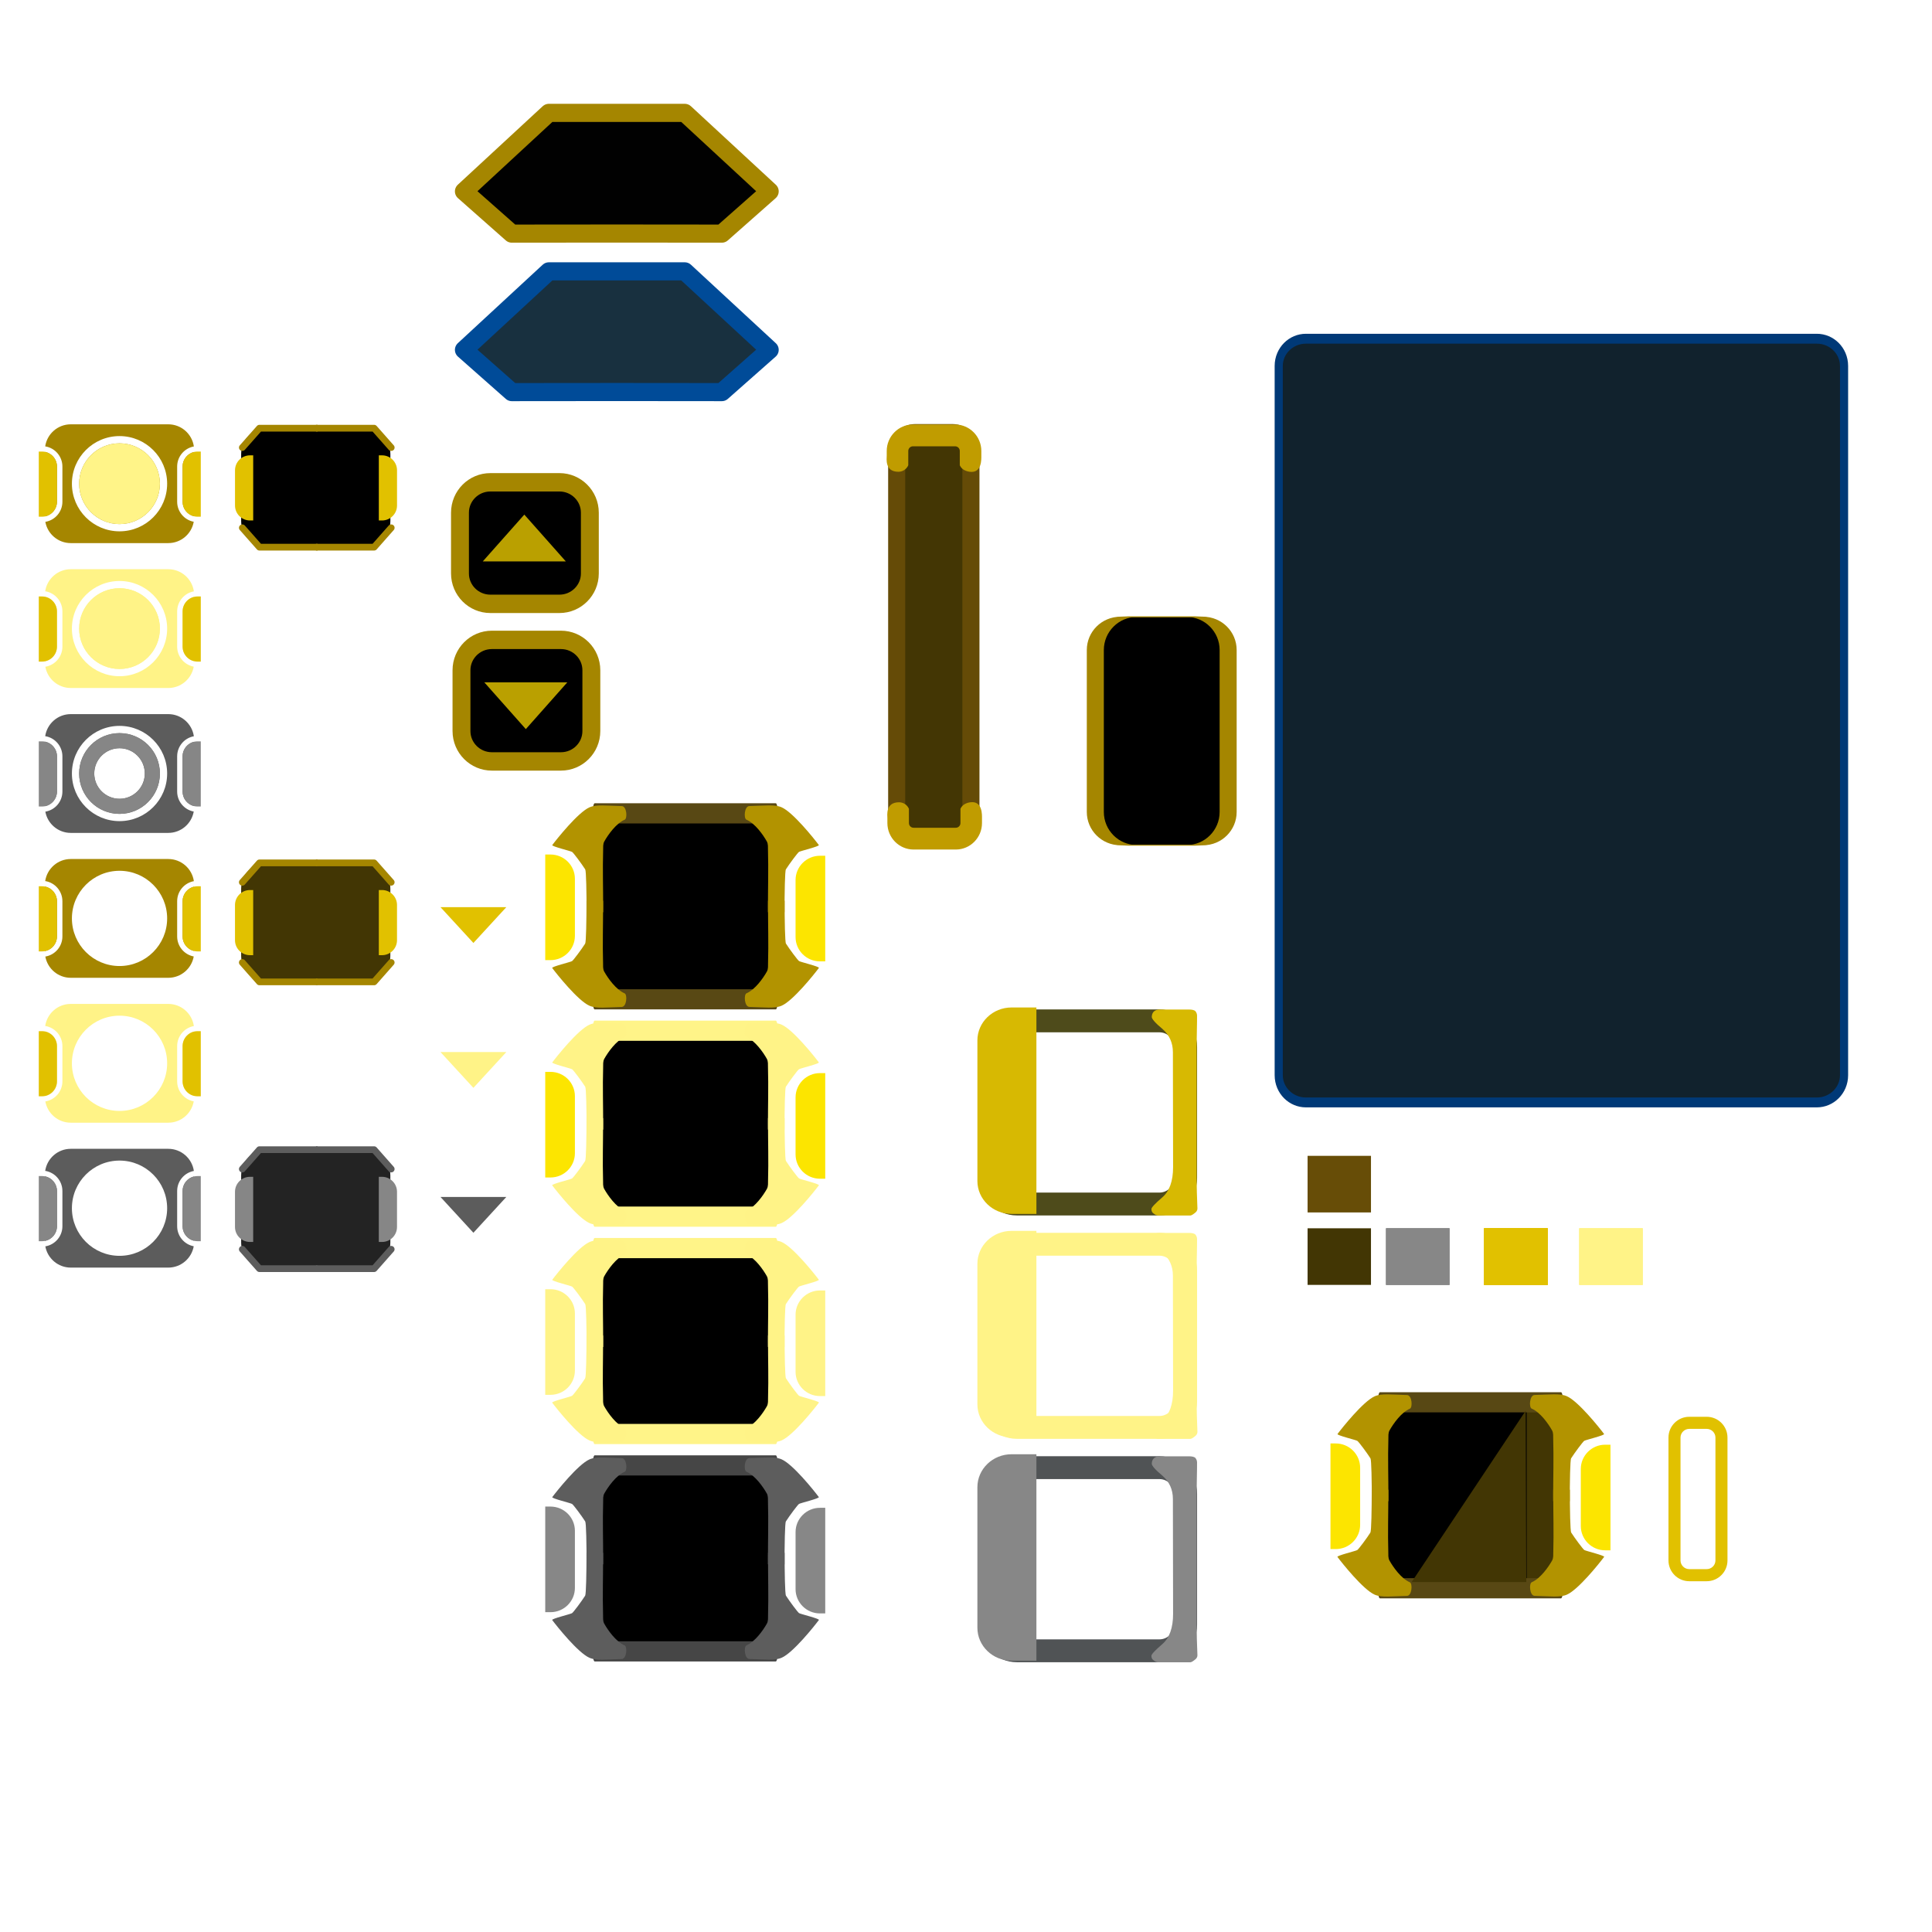 <?xml version="1.0" encoding="UTF-8" standalone="no"?>
<!DOCTYPE svg PUBLIC "-//W3C//DTD SVG 1.1//EN" "http://www.w3.org/Graphics/SVG/1.1/DTD/svg11.dtd">
<svg width="100%" height="100%" viewBox="0 0 1280 1280" version="1.1" xmlns="http://www.w3.org/2000/svg" xmlns:xlink="http://www.w3.org/1999/xlink" xml:space="preserve" xmlns:serif="http://www.serif.com/" style="fill-rule:evenodd;clip-rule:evenodd;stroke-linecap:round;stroke-linejoin:round;stroke-miterlimit:1.5;">
    <g id="Combo-Box-Arrow" serif:id="Combo Box Arrow" transform="matrix(2.335,0,0,2.83,-825.551,-1650.68)">
        <g transform="matrix(1.814,0,0,-1.497,-164.121,1005.47)">
            <path d="M359.426,134.56L364.576,140.16L354.276,140.16L359.426,134.56Z" style="fill:rgb(225,193,0);"/>
        </g>
        <g id="ComboBox.TextureArrow.Part" transform="matrix(0.168,0,0,0.207,412.271,668.1)">
            <rect x="341.017" y="562.054" width="219" height="146.5" style="fill:rgb(178,147,0);fill-opacity:0;"/>
        </g>
    </g>
    <g id="Combo-Box-Arrow1" serif:id="Combo Box Arrow" transform="matrix(2.335,0,0,2.83,-825.551,-1554.68)">
        <g transform="matrix(1.814,0,0,-1.497,-164.121,1005.47)">
            <path d="M359.426,134.56L364.576,140.16L354.276,140.16L359.426,134.56Z" style="fill:rgb(255,243,135);"/>
        </g>
        <g id="ComboBox.TextureArrowHover.Part" transform="matrix(0.168,0,0,0.207,412.271,668.1)">
            <rect x="341.017" y="562.054" width="219" height="146.5" style="fill:rgb(92,92,92);fill-opacity:0;"/>
        </g>
    </g>
    <g id="Combo-Box-Arrow2" serif:id="Combo Box Arrow" transform="matrix(2.335,0,0,2.83,-825.551,-1458.68)">
        <g transform="matrix(1.814,0,0,-1.497,-164.121,1005.47)">
            <path d="M359.426,134.56L364.576,140.16L354.276,140.16L359.426,134.56Z" style="fill:rgb(92,92,92);"/>
        </g>
        <g id="ComboBox.TextureArrowDisabled.Part" transform="matrix(0.168,0,0,0.207,412.271,668.1)">
            <rect x="341.017" y="562.054" width="219" height="146.5" style="fill:rgb(92,92,92);fill-opacity:0;"/>
        </g>
    </g>
    <g id="Disabled-Combo-Box" serif:id="Disabled Combo Box" transform="matrix(1,0,0,1,36,282)">
        <g transform="matrix(0.659,0,0,0.954,45.337,27.052)">
            <path d="M269.016,492.368C269.016,482.461 257.373,474.418 243.032,474.418L145,474.418C130.659,474.418 119.016,482.461 119.016,492.368L119.016,538.969C119.016,548.875 130.659,556.918 145,556.918L243.032,556.918C257.373,556.918 269.016,548.875 269.016,538.969L269.016,492.368Z" style="fill:rgb(35,35,35);"/>
        </g>
        <path d="M174.416,477.452L174.416,481.918L136.89,481.918L126.223,493.996C125.407,494.92 123.995,495.008 123.071,494.192C122.148,493.376 122.06,491.964 122.876,491.041L134.209,478.207C134.633,477.727 135.242,477.452 135.883,477.452L174.416,477.452Z" style="fill:rgb(93,93,93);"/>
        <g transform="matrix(-1,0,0,1,347.733,0)">
            <path d="M174.416,477.452L174.416,481.918L136.89,481.918L126.223,493.996C125.407,494.92 123.995,495.008 123.071,494.192C122.148,493.376 122.06,491.964 122.876,491.041L134.209,478.207C134.633,477.727 135.242,477.452 135.883,477.452L174.416,477.452Z" style="fill:rgb(93,93,93);"/>
        </g>
        <path d="M174.416,560.749L135.883,560.749C135.243,560.749 134.634,560.475 134.21,559.995L122.876,547.161C122.061,546.238 122.148,544.825 123.072,544.01C123.996,543.194 125.408,543.282 126.224,544.205L136.89,556.284L174.416,556.284L174.416,560.749Z" style="fill:rgb(93,93,93);"/>
        <g transform="matrix(-1,0,0,1,347.733,0)">
            <path d="M174.416,560.749L135.883,560.749C135.243,560.749 134.634,560.475 134.21,559.995L122.876,547.161C122.061,546.238 122.148,544.825 123.072,544.01C123.996,543.194 125.408,543.282 126.224,544.205L136.89,556.284L174.416,556.284L174.416,560.749Z" style="fill:rgb(93,93,93);"/>
        </g>
        <g transform="matrix(-0.861,0,0,0.861,312.975,70.705)">
            <path d="M210.491,495.896L212.968,495.896C219.328,495.896 224.491,501.06 224.491,507.419L224.491,534.498C224.491,540.858 219.328,546.021 212.968,546.021L210.491,546.021L210.491,495.896Z" style="fill:rgb(134,134,134);"/>
        </g>
        <g transform="matrix(0.861,0,0,0.861,33.743,70.705)">
            <path d="M210.491,495.896L212.968,495.896C219.328,495.896 224.491,501.06 224.491,507.419L224.491,534.498C224.491,540.858 219.328,546.021 212.968,546.021L210.491,546.021L210.491,495.896Z" style="fill:rgb(134,134,134);"/>
        </g>
        <g id="ComboBox.TextureBackgroundDisabled.Part" transform="matrix(0.525,0,0,0.58,-63.384,150.362)">
            <rect x="341.017" y="562.054" width="219" height="146.5" style="fill:rgb(178,147,0);fill-opacity:0;"/>
            <clipPath id="_clip1">
                <rect x="341.017" y="562.054" width="219" height="146.5"/>
            </clipPath>
            <g clip-path="url(#_clip1)">
                <g id="ComboBox.TextureBackground.Middle" transform="matrix(0.624,0,0,1,171.216,0)">
                    <rect x="341.017" y="562.054" width="219" height="146.5" style="fill:rgb(178,147,0);fill-opacity:0;"/>
                </g>
            </g>
        </g>
    </g>
    <g id="Combo-Box" serif:id="Combo Box" transform="matrix(1,0,0,1,36,92)">
        <g transform="matrix(0.659,0,0,0.954,45.337,27.052)">
            <path d="M269.016,492.368C269.016,482.461 257.373,474.418 243.032,474.418L145,474.418C130.659,474.418 119.016,482.461 119.016,492.368L119.016,538.969C119.016,548.875 130.659,556.918 145,556.918L243.032,556.918C257.373,556.918 269.016,548.875 269.016,538.969L269.016,492.368Z" style="fill:rgb(66,54,4);"/>
        </g>
        <path d="M174.416,477.452L174.416,481.918L136.89,481.918L126.223,493.996C125.407,494.92 123.995,495.008 123.071,494.192C122.148,493.376 122.06,491.964 122.876,491.041L134.209,478.207C134.633,477.727 135.242,477.452 135.883,477.452L174.416,477.452Z" style="fill:rgb(165,134,0);"/>
        <g transform="matrix(-1,0,0,1,347.733,0)">
            <path d="M174.416,477.452L174.416,481.918L136.89,481.918L126.223,493.996C125.407,494.92 123.995,495.008 123.071,494.192C122.148,493.376 122.06,491.964 122.876,491.041L134.209,478.207C134.633,477.727 135.242,477.452 135.883,477.452L174.416,477.452Z" style="fill:rgb(165,134,0);"/>
        </g>
        <path d="M174.416,560.749L135.883,560.749C135.243,560.749 134.634,560.475 134.21,559.995L122.876,547.161C122.061,546.238 122.148,544.825 123.072,544.01C123.996,543.194 125.408,543.282 126.224,544.205L136.89,556.284L174.416,556.284L174.416,560.749Z" style="fill:rgb(165,134,0);"/>
        <g transform="matrix(-1,0,0,1,347.733,0)">
            <path d="M174.416,560.749L135.883,560.749C135.243,560.749 134.634,560.475 134.21,559.995L122.876,547.161C122.061,546.238 122.148,544.825 123.072,544.01C123.996,543.194 125.408,543.282 126.224,544.205L136.89,556.284L174.416,556.284L174.416,560.749Z" style="fill:rgb(165,134,0);"/>
        </g>
        <g transform="matrix(-0.861,0,0,0.861,312.975,70.705)">
            <path d="M210.491,495.896L212.968,495.896C219.328,495.896 224.491,501.06 224.491,507.419L224.491,534.498C224.491,540.858 219.328,546.021 212.968,546.021L210.491,546.021L210.491,495.896Z" style="fill:rgb(225,193,0);"/>
        </g>
        <g transform="matrix(0.861,0,0,0.861,33.743,70.705)">
            <path d="M210.491,495.896L212.968,495.896C219.328,495.896 224.491,501.06 224.491,507.419L224.491,534.498C224.491,540.858 219.328,546.021 212.968,546.021L210.491,546.021L210.491,495.896Z" style="fill:rgb(225,193,0);"/>
        </g>
        <g id="ComboBox.TextureBackground.Part" transform="matrix(0.525,0,0,0.58,-63.384,150.362)">
            <rect x="341.017" y="562.054" width="219" height="146.5" style="fill:rgb(178,147,0);fill-opacity:0;"/>
            <clipPath id="_clip2">
                <rect x="341.017" y="562.054" width="219" height="146.5"/>
            </clipPath>
            <g clip-path="url(#_clip2)">
                <g id="ComboBox.TextureBackground.Middle1" serif:id="ComboBox.TextureBackground.Middle" transform="matrix(0.624,0,0,1,171.216,0)">
                    <rect x="341.017" y="562.054" width="219" height="146.5" style="fill:rgb(178,147,0);fill-opacity:0;"/>
                </g>
            </g>
        </g>
    </g>
    <g id="Text-Box" serif:id="Text Box" transform="matrix(1,0,0,1,36.011,-196)">
        <g transform="matrix(0.659,0,0,0.954,45.337,27.052)">
            <path d="M269.016,492.368C269.016,482.461 257.373,474.418 243.032,474.418L145,474.418C130.659,474.418 119.016,482.461 119.016,492.368L119.016,538.969C119.016,548.875 130.659,556.918 145,556.918L243.032,556.918C257.373,556.918 269.016,548.875 269.016,538.969L269.016,492.368Z"/>
        </g>
        <path d="M174.416,477.452L174.416,481.918L136.89,481.918L126.223,493.996C125.407,494.92 123.995,495.008 123.071,494.192C122.148,493.376 122.06,491.964 122.876,491.041L134.209,478.207C134.633,477.727 135.242,477.452 135.883,477.452L174.416,477.452Z" style="fill:rgb(165,134,0);"/>
        <g transform="matrix(-1,0,0,1,347.733,0)">
            <path d="M174.416,477.452L174.416,481.918L136.89,481.918L126.223,493.996C125.407,494.92 123.995,495.008 123.071,494.192C122.148,493.376 122.06,491.964 122.876,491.041L134.209,478.207C134.633,477.727 135.242,477.452 135.883,477.452L174.416,477.452Z" style="fill:rgb(165,134,0);"/>
        </g>
        <path d="M174.416,560.749L135.883,560.749C135.243,560.749 134.634,560.475 134.21,559.995L122.876,547.161C122.061,546.238 122.148,544.825 123.072,544.01C123.996,543.194 125.408,543.282 126.224,544.205L136.89,556.284L174.416,556.284L174.416,560.749Z" style="fill:rgb(165,134,0);"/>
        <g transform="matrix(-1,0,0,1,347.733,0)">
            <path d="M174.416,560.749L135.883,560.749C135.243,560.749 134.634,560.475 134.21,559.995L122.876,547.161C122.061,546.238 122.148,544.825 123.072,544.01C123.996,543.194 125.408,543.282 126.224,544.205L136.89,556.284L174.416,556.284L174.416,560.749Z" style="fill:rgb(165,134,0);"/>
        </g>
        <g transform="matrix(-0.861,0,0,0.861,312.975,70.705)">
            <path d="M210.491,495.896L212.968,495.896C219.328,495.896 224.491,501.06 224.491,507.419L224.491,534.498C224.491,540.858 219.328,546.021 212.968,546.021L210.491,546.021L210.491,495.896Z" style="fill:rgb(225,193,0);"/>
        </g>
        <g transform="matrix(0.861,0,0,0.861,33.743,70.705)">
            <path d="M210.491,495.896L212.968,495.896C219.328,495.896 224.491,501.06 224.491,507.419L224.491,534.498C224.491,540.858 219.328,546.021 212.968,546.021L210.491,546.021L210.491,495.896Z" style="fill:rgb(225,193,0);"/>
        </g>
        <g id="TextBox.TextureBackground.Part" transform="matrix(0.525,0,0,0.587,-63.384,145.881)">
            <rect x="341.017" y="562.054" width="219" height="146.5" style="fill:rgb(178,147,0);fill-opacity:0;"/>
            <clipPath id="_clip3">
                <rect x="341.017" y="562.054" width="219" height="146.5"/>
            </clipPath>
            <g clip-path="url(#_clip3)">
                <g id="TextBox.TextureBackground.Middle" transform="matrix(0.626,0,0,1,169.58,0)">
                    <rect x="341.017" y="562.054" width="219" height="146.5" style="fill:rgb(178,147,0);fill-opacity:0;"/>
                </g>
            </g>
        </g>
    </g>
    <g id="Scroll-Bar-Track" serif:id="Scroll Bar Track" transform="matrix(4,0,0,0.238,-1956.99,362.671)">
        <path d="M692.667,285.664C692.667,234.691 690.203,193.308 687.167,193.308L676.167,193.308C673.132,193.308 670.667,234.691 670.667,285.664L670.667,736.452C670.667,787.425 673.132,828.808 676.167,828.808L687.167,828.808C690.203,828.808 692.667,787.425 692.667,736.452L692.667,285.664Z"/>
        <clipPath id="_clip4">
            <path d="M692.667,285.664C692.667,234.691 690.203,193.308 687.167,193.308L676.167,193.308C673.132,193.308 670.667,234.691 670.667,285.664L670.667,736.452C670.667,787.425 673.132,828.808 676.167,828.808L687.167,828.808C690.203,828.808 692.667,787.425 692.667,736.452L692.667,285.664Z"/>
        </clipPath>
        <g clip-path="url(#_clip4)">
            <g id="Scrollbar.TextureTrack.Part" transform="matrix(0.116,0,0,4.695,629.414,-2471.58)">
                <rect x="341.017" y="562.054" width="219" height="146.5" style="fill:rgb(178,147,0);fill-opacity:0;"/>
                <clipPath id="_clip5">
                    <rect x="341.017" y="562.054" width="219" height="146.5"/>
                </clipPath>
                <g clip-path="url(#_clip5)">
                    <g id="Scrollbar.TextureTrack.Middle" transform="matrix(1,0,0,0.715,-2.27374e-13,182.834)">
                        <rect x="341.017" y="562.054" width="219" height="146.5" style="fill:rgb(178,147,0);fill-opacity:0;"/>
                    </g>
                </g>
            </g>
        </g>
        <path d="M692.667,285.664C692.667,234.691 690.203,193.308 687.167,193.308L676.167,193.308C673.132,193.308 670.667,234.691 670.667,285.664L670.667,736.452C670.667,787.425 673.132,828.808 676.167,828.808L687.167,828.808C690.203,828.808 692.667,787.425 692.667,736.452L692.667,285.664Z" style="fill:none;stroke:rgb(165,134,0);stroke-width:2.82px;"/>
    </g>
    <g transform="matrix(3.895,0,0,3.938,-1935.04,-975.374)">
        <g transform="matrix(0.902,0,0,1,70.523,1.375)">
            <path d="M655.686,322.381C655.686,320.658 654.118,319.259 652.186,319.259L645.186,319.259C643.255,319.259 641.686,320.658 641.686,322.381L641.686,384.388C641.686,386.11 643.255,387.509 645.186,387.509L652.186,387.509C654.118,387.509 655.686,386.11 655.686,384.388L655.686,322.381Z" style="fill:rgb(67,54,4);stroke:rgb(101,75,7);stroke-width:3.22px;"/>
        </g>
        <g transform="matrix(0.916,0,0,0.916,55.361,27.283)">
            <path d="M650.581,326.068C650.263,326.788 649.548,327.26 648.752,327.26C646.191,327.26 646.583,324.868 646.583,324.29C646.583,324.29 646.583,323.446 646.583,323.446C646.583,320.762 648.763,318.582 651.447,318.582C651.447,318.582 659.287,318.582 659.287,318.582C661.972,318.582 664.151,320.762 664.151,323.446C664.151,323.446 664.151,324.29 664.151,324.29C664.151,324.868 664.286,327.575 661.982,327.26C661.192,327.151 660.468,326.786 660.151,326.063L660.151,325.89L660.151,324.029L660.151,323.446C660.151,322.969 659.764,322.582 659.287,322.582L651.447,322.582C650.97,322.582 650.583,322.969 650.583,323.446L650.583,325.89L650.581,324.029L650.581,326.068Z" style="fill:rgb(192,156,0);"/>
        </g>
        <g transform="matrix(0.916,0,0,-0.916,55.472,682.428)">
            <path d="M650.581,326.068C650.263,326.788 649.548,327.26 648.752,327.26C646.191,327.26 646.583,324.868 646.583,324.29C646.583,324.29 646.583,323.446 646.583,323.446C646.583,320.762 648.763,318.582 651.447,318.582C651.447,318.582 659.287,318.582 659.287,318.582C661.972,318.582 664.151,320.762 664.151,323.446C664.151,323.446 664.151,324.29 664.151,324.29C664.151,324.868 664.286,327.575 661.982,327.26C661.192,327.151 660.468,326.786 660.151,326.063L660.151,325.89L660.151,324.029L660.151,323.446C660.151,322.969 659.764,322.582 659.287,322.582L651.447,322.582C650.97,322.582 650.583,322.969 650.583,323.446L650.583,325.89L650.581,324.029L650.581,326.068Z" style="fill:rgb(192,156,0);"/>
        </g>
        <g id="Scrollbar.TextureThumb.Part" transform="matrix(0.078,0,0,0.495,620.672,40.176)">
            <rect x="341.017" y="562.054" width="219" height="146.5" style="fill:rgb(178,147,0);fill-opacity:0;"/>
            <clipPath id="_clip6">
                <rect x="341.017" y="562.054" width="219" height="146.5"/>
            </clipPath>
            <g clip-path="url(#_clip6)">
                <g id="Scrollbar.TextureThumb.Middle" transform="matrix(1,0,0,0.743,-2.27374e-13,162.652)">
                    <rect x="341.017" y="562.054" width="219" height="146.5" style="fill:rgb(178,147,0);fill-opacity:0;"/>
                </g>
            </g>
        </g>
    </g>
    <g id="Scrollbar-Arrow-Down" serif:id="Scrollbar Arrow Down" transform="matrix(4,0,0,-4,-2378.99,1262.13)">
        <g transform="matrix(0.956,0,0,0.982,30.096,3.668)">
            <path d="M693.094,194.279C693.094,191.45 690.735,189.154 687.829,189.154L675.859,189.154C672.954,189.154 670.594,191.45 670.594,194.279L670.594,204.529C670.594,207.357 672.954,209.654 675.859,209.654L687.829,209.654C690.735,209.654 693.094,207.357 693.094,204.529L693.094,194.279Z" style="stroke:rgb(165,134,0);stroke-width:3.1px;"/>
        </g>
        <g transform="matrix(1.642,0,0,1.051,-430.838,-9.376)">
            <path d="M677.636,194.237L681.823,201.612L673.448,201.612L677.636,194.237Z" style="fill:rgb(186,160,0);"/>
        </g>
        <g id="Scrollbar.TextureArrowDown.Part" transform="matrix(0.114,0,0,-0.161,630.375,301.779)">
            <rect x="341.017" y="562.054" width="219" height="146.5" style="fill:rgb(178,147,0);fill-opacity:0;"/>
        </g>
        <g id="SpinButton.TextureArrowDown.Part" transform="matrix(0.114,0,0,-0.161,630.375,301.779)">
            <rect x="341.017" y="562.054" width="219" height="146.5" style="fill:rgb(178,147,0);fill-opacity:0;"/>
        </g>
    </g>
    <g id="Scrollbar-Arrow-Up" serif:id="Scrollbar Arrow Up" transform="matrix(4,0,0,4,-2379.99,-438.132)">
        <g transform="matrix(0.956,0,0,0.982,30.096,3.668)">
            <path d="M693.094,194.279C693.094,191.45 690.735,189.154 687.829,189.154L675.859,189.154C672.954,189.154 670.594,191.45 670.594,194.279L670.594,204.529C670.594,207.357 672.954,209.654 675.859,209.654L687.829,209.654C690.735,209.654 693.094,207.357 693.094,204.529L693.094,194.279Z" style="stroke:rgb(165,134,0);stroke-width:3.1px;"/>
        </g>
        <g transform="matrix(1.642,0,0,1.051,-430.838,-9.376)">
            <path d="M677.636,194.237L681.823,201.612L673.448,201.612L677.636,194.237Z" style="fill:rgb(186,160,0);"/>
        </g>
        <g id="Scrollbar.TextureArrowUp.Part" transform="matrix(0.114,0,0,0.161,630.313,97.012)">
            <rect x="341.017" y="562.054" width="219" height="146.5" style="fill:rgb(178,147,0);fill-opacity:0;"/>
        </g>
        <g id="SpinButton.TextureArrowUp.Part" transform="matrix(0.114,0,0,0.161,630.313,97.012)">
            <rect x="341.017" y="562.054" width="219" height="146.5" style="fill:rgb(178,147,0);fill-opacity:0;"/>
        </g>
    </g>
    <g id="Alt-Button" serif:id="Alt Button" transform="matrix(4,0,0,4,190.181,405.502)">
        <g transform="matrix(0.054,0,0,1,110.175,-0.041)">
            <path d="M751.02,146.082C751.02,142.649 699.22,139.861 635.418,139.861C635.418,139.861 198.386,139.861 198.386,139.861C134.584,139.861 82.784,142.649 82.784,146.082L82.784,167.762C82.784,171.195 134.584,173.982 198.386,173.982C198.386,173.982 635.418,173.982 635.418,173.982C699.22,173.982 751.02,171.195 751.02,167.762C751.02,167.762 751.02,146.082 751.02,146.082ZM680.628,146.082L680.628,167.762C680.628,169.105 660.37,170.195 635.418,170.195L198.386,170.195C173.434,170.195 153.176,169.105 153.176,167.762C153.176,167.762 153.176,146.082 153.176,146.082C153.176,144.739 173.434,143.649 198.386,143.649L635.418,143.649C660.37,143.649 680.628,144.739 680.628,146.082Z" style="fill:rgb(80,83,85);"/>
        </g>
        <g transform="matrix(0.255,0,0,0.246,-49.344,-2.606)">
            <path d="M680.237,577.639L680.237,716.639L664.096,716.639C651.848,716.639 641.904,706.695 641.904,694.446L641.904,599.831C641.904,587.583 651.848,577.639 664.096,577.639L680.237,577.639Z" style="fill:rgb(135,135,135);"/>
        </g>
        <g id="BitmapButton.TextureDisabled.Part" transform="matrix(0.169,0,0,0.235,56.492,7.27)">
            <rect x="341.017" y="562.054" width="219" height="146.5" style="fill:rgb(178,147,0);fill-opacity:0;"/>
            <clipPath id="_clip7">
                <rect x="341.017" y="562.054" width="219" height="146.5"/>
            </clipPath>
            <g clip-path="url(#_clip7)">
                <g id="BitmapButton.TextureDisabled.Middle" transform="matrix(0.44,0,0,1,258.511,-2.13163e-14)">
                    <rect x="341.017" y="562.054" width="219" height="146.5" style="fill:rgb(178,147,0);fill-opacity:0;"/>
                </g>
            </g>
        </g>
        <g transform="matrix(31.503,0,0,42.867,142.187,173.954)">
            <path d="M0.273,-0.027C0.273,-0.02 0.268,-0.014 0.258,-0.009C0.248,-0.003 0.24,-0 0.235,-0L0.067,-0C0.06,-0 0.053,-0.002 0.044,-0.007C0.035,-0.011 0.031,-0.017 0.031,-0.025C0.031,-0.031 0.05,-0.046 0.088,-0.07C0.126,-0.094 0.145,-0.133 0.145,-0.187L0.144,-0.631C0.144,-0.667 0.126,-0.697 0.089,-0.721C0.051,-0.744 0.033,-0.76 0.033,-0.767C0.033,-0.776 0.037,-0.784 0.045,-0.789C0.053,-0.794 0.063,-0.796 0.075,-0.796L0.227,-0.796C0.245,-0.796 0.257,-0.794 0.263,-0.789C0.268,-0.784 0.271,-0.779 0.271,-0.772C0.271,-0.761 0.271,-0.74 0.27,-0.711C0.269,-0.681 0.269,-0.656 0.269,-0.635L0.269,-0.193C0.269,-0.146 0.269,-0.111 0.27,-0.09C0.271,-0.069 0.272,-0.048 0.273,-0.027Z" style="fill:rgb(135,135,135);fill-rule:nonzero;"/>
        </g>
    </g>
    <g id="Alt-Button1" serif:id="Alt Button" transform="matrix(4,0,0,4,190.181,257.502)">
        <g transform="matrix(0.054,0,0,1,110.175,-0.041)">
            <path d="M751.02,146.082C751.02,142.649 699.22,139.861 635.418,139.861C635.418,139.861 198.386,139.861 198.386,139.861C134.584,139.861 82.784,142.649 82.784,146.082L82.784,167.762C82.784,171.195 134.584,173.982 198.386,173.982C198.386,173.982 635.418,173.982 635.418,173.982C699.22,173.982 751.02,171.195 751.02,167.762C751.02,167.762 751.02,146.082 751.02,146.082ZM680.628,146.082L680.628,167.762C680.628,169.105 660.37,170.195 635.418,170.195L198.386,170.195C173.434,170.195 153.176,169.105 153.176,167.762C153.176,167.762 153.176,146.082 153.176,146.082C153.176,144.739 173.434,143.649 198.386,143.649L635.418,143.649C660.37,143.649 680.628,144.739 680.628,146.082Z" style="fill:rgb(255,243,135);"/>
        </g>
        <g transform="matrix(0.255,0,0,0.246,-49.344,-2.606)">
            <path d="M680.237,577.639L680.237,716.639L664.096,716.639C651.848,716.639 641.904,706.695 641.904,694.446L641.904,599.831C641.904,587.583 651.848,577.639 664.096,577.639L680.237,577.639Z" style="fill:rgb(255,243,135);"/>
        </g>
        <g id="BitmapButton.TextureDown.Part" transform="matrix(0.169,0,0,0.235,56.492,7.27)">
            <rect x="341.017" y="562.054" width="219" height="146.5" style="fill:rgb(178,147,0);fill-opacity:0;"/>
            <clipPath id="_clip8">
                <rect x="341.017" y="562.054" width="219" height="146.5"/>
            </clipPath>
            <g clip-path="url(#_clip8)">
                <g id="BitmapButton.TextureDown.Middle" transform="matrix(0.44,0,0,1,258.511,-2.13163e-14)">
                    <rect x="341.017" y="562.054" width="219" height="146.5" style="fill:rgb(178,147,0);fill-opacity:0;"/>
                </g>
            </g>
        </g>
        <g id="BitmapButton.TextureFocused.Part" transform="matrix(0.169,0,0,0.235,56.492,7.27)">
            <rect x="341.017" y="562.054" width="219" height="146.5" style="fill:rgb(178,147,0);fill-opacity:0;"/>
            <clipPath id="_clip9">
                <rect x="341.017" y="562.054" width="219" height="146.5"/>
            </clipPath>
            <g clip-path="url(#_clip9)">
                <g id="BitmapButton.TextureFocused.Middle" transform="matrix(0.44,0,0,1,258.511,-2.13163e-14)">
                    <rect x="341.017" y="562.054" width="219" height="146.5" style="fill:rgb(178,147,0);fill-opacity:0;"/>
                </g>
            </g>
        </g>
        <g transform="matrix(31.503,0,0,42.867,142.187,173.954)">
            <path d="M0.273,-0.027C0.273,-0.02 0.268,-0.014 0.258,-0.009C0.248,-0.003 0.24,-0 0.235,-0L0.067,-0C0.06,-0 0.053,-0.002 0.044,-0.007C0.035,-0.011 0.031,-0.017 0.031,-0.025C0.031,-0.031 0.05,-0.046 0.088,-0.07C0.126,-0.094 0.145,-0.133 0.145,-0.187L0.144,-0.631C0.144,-0.667 0.126,-0.697 0.089,-0.721C0.051,-0.744 0.033,-0.76 0.033,-0.767C0.033,-0.776 0.037,-0.784 0.045,-0.789C0.053,-0.794 0.063,-0.796 0.075,-0.796L0.227,-0.796C0.245,-0.796 0.257,-0.794 0.263,-0.789C0.268,-0.784 0.271,-0.779 0.271,-0.772C0.271,-0.761 0.271,-0.74 0.27,-0.711C0.269,-0.681 0.269,-0.656 0.269,-0.635L0.269,-0.193C0.269,-0.146 0.269,-0.111 0.27,-0.09C0.271,-0.069 0.272,-0.048 0.273,-0.027Z" style="fill:rgb(255,243,135);fill-rule:nonzero;"/>
        </g>
    </g>
    <g id="Alt-Button2" serif:id="Alt Button" transform="matrix(4,0,0,4,190.181,109.502)">
        <g transform="matrix(0.054,0,0,1,110.175,-0.041)">
            <path d="M751.02,146.082C751.02,142.649 699.22,139.861 635.418,139.861C635.418,139.861 198.386,139.861 198.386,139.861C134.584,139.861 82.784,142.649 82.784,146.082L82.784,167.762C82.784,171.195 134.584,173.982 198.386,173.982C198.386,173.982 635.418,173.982 635.418,173.982C699.22,173.982 751.02,171.195 751.02,167.762C751.02,167.762 751.02,146.082 751.02,146.082ZM680.628,146.082L680.628,167.762C680.628,169.105 660.37,170.195 635.418,170.195L198.386,170.195C173.434,170.195 153.176,169.105 153.176,167.762C153.176,167.762 153.176,146.082 153.176,146.082C153.176,144.739 173.434,143.649 198.386,143.649L635.418,143.649C660.37,143.649 680.628,144.739 680.628,146.082Z" style="fill:rgb(78,75,27);"/>
        </g>
        <g transform="matrix(0.255,0,0,0.246,-49.344,-2.606)">
            <path d="M680.237,577.639L680.237,716.639L664.096,716.639C651.848,716.639 641.904,706.695 641.904,694.446L641.904,599.831C641.904,587.583 651.848,577.639 664.096,577.639L680.237,577.639Z" style="fill:rgb(215,185,2);"/>
        </g>
        <g id="BitmapButton.Texture.Part" transform="matrix(0.169,0,0,0.235,56.492,7.27)">
            <rect x="341.017" y="562.054" width="219" height="146.5" style="fill:rgb(178,147,0);fill-opacity:0;"/>
            <clipPath id="_clip10">
                <rect x="341.017" y="562.054" width="219" height="146.5"/>
            </clipPath>
            <g clip-path="url(#_clip10)">
                <g id="BitmapButton.Texture.Middle" transform="matrix(0.44,0,0,1,258.511,-2.13163e-14)">
                    <rect x="341.017" y="562.054" width="219" height="146.5" style="fill:rgb(178,147,0);fill-opacity:0;"/>
                </g>
            </g>
        </g>
        <g transform="matrix(31.503,0,0,42.867,142.187,173.954)">
            <path d="M0.273,-0.027C0.273,-0.02 0.268,-0.014 0.258,-0.009C0.248,-0.003 0.24,-0 0.235,-0L0.067,-0C0.06,-0 0.053,-0.002 0.044,-0.007C0.035,-0.011 0.031,-0.017 0.031,-0.025C0.031,-0.031 0.05,-0.046 0.088,-0.07C0.126,-0.094 0.145,-0.133 0.145,-0.187L0.144,-0.631C0.144,-0.667 0.126,-0.697 0.089,-0.721C0.051,-0.744 0.033,-0.76 0.033,-0.767C0.033,-0.776 0.037,-0.784 0.045,-0.789C0.053,-0.794 0.063,-0.796 0.075,-0.796L0.227,-0.796C0.245,-0.796 0.257,-0.794 0.263,-0.789C0.268,-0.784 0.271,-0.779 0.271,-0.772C0.271,-0.761 0.271,-0.74 0.27,-0.711C0.269,-0.681 0.269,-0.656 0.269,-0.635L0.269,-0.193C0.269,-0.146 0.269,-0.111 0.27,-0.09C0.271,-0.069 0.272,-0.048 0.273,-0.027Z" style="fill:rgb(215,185,2);fill-rule:nonzero;"/>
        </g>
    </g>
    <g id="Disabled-Button" serif:id="Disabled Button" transform="matrix(4,0,0,4,-1333.7,-2313.03)">
        <g transform="matrix(0.192,0,0,0.939,348.975,50.436)">
            <rect x="432.035" y="820.596" width="156.2" height="32.8" style="stroke:rgb(70,70,70);stroke-width:3.56px;"/>
        </g>
        <g>
            <g transform="matrix(1,0,0,1,0.303,-0.077)">
                <path d="M430.279,837.435C430.273,834.15 430.218,830.596 430.053,830.335C429.483,829.435 428.092,827.564 427.877,827.438C427.591,827.269 424.436,826.518 424.598,826.302C425.376,825.263 428.872,820.88 430.763,820.053C431.917,819.547 433.601,819.792 436.109,819.849C436.946,819.868 437.063,821.9 436.592,822.103C435.151,822.725 433.831,824.605 433.212,825.709C432.97,826.141 433.035,826.687 433.02,827.181C432.926,830.323 433.028,833.467 433.027,836.61C433.027,836.885 433.027,837.16 433.025,837.435L430.279,837.435Z" style="fill:rgb(93,93,93);"/>
            </g>
            <g transform="matrix(1,0,0,-1,0.291,1672.89)">
                <path d="M430.279,837.435C430.273,834.15 430.218,830.596 430.053,830.335C429.483,829.435 428.092,827.564 427.877,827.438C427.591,827.269 424.436,826.518 424.598,826.302C425.376,825.263 428.872,820.88 430.763,820.053C431.917,819.547 433.601,819.792 436.109,819.849C436.946,819.868 437.063,821.9 436.592,822.103C435.151,822.725 433.831,824.605 433.212,825.709C432.97,826.141 433.035,826.687 433.02,827.181C432.926,830.323 433.028,833.467 433.027,836.61C433.027,836.885 433.027,837.16 433.025,837.435L430.279,837.435Z" style="fill:rgb(93,93,93);"/>
            </g>
            <g transform="matrix(0.351,0,0,0.349,349.851,654.724)">
                <path d="M210.491,495.896L212.968,495.896C219.328,495.896 224.491,501.06 224.491,507.419L224.491,534.498C224.491,540.858 219.328,546.021 212.968,546.021L210.491,546.021L210.491,495.896Z" style="fill:rgb(135,135,135);"/>
            </g>
        </g>
        <g transform="matrix(-1,0,0,1,893.949,-0.007)">
            <g transform="matrix(1,0,0,1,0.303,-0.077)">
                <path d="M430.279,837.435C430.273,834.15 430.218,830.596 430.053,830.335C429.483,829.435 428.092,827.564 427.877,827.438C427.591,827.269 424.436,826.518 424.598,826.302C425.376,825.263 428.872,820.88 430.763,820.053C431.917,819.547 433.601,819.792 436.109,819.849C436.946,819.868 437.063,821.9 436.592,822.103C435.151,822.725 433.831,824.605 433.212,825.709C432.97,826.141 433.035,826.687 433.02,827.181C432.926,830.323 433.028,833.467 433.027,836.61C433.027,836.885 433.027,837.16 433.025,837.435L430.279,837.435Z" style="fill:rgb(93,93,93);"/>
            </g>
            <g transform="matrix(1,0,0,-1,0.291,1672.89)">
                <path d="M430.279,837.435C430.273,834.15 430.218,830.596 430.053,830.335C429.483,829.435 428.092,827.564 427.877,827.438C427.591,827.269 424.436,826.518 424.598,826.302C425.376,825.263 428.872,820.88 430.763,820.053C431.917,819.547 433.601,819.792 436.109,819.849C436.946,819.868 437.063,821.9 436.592,822.103C435.151,822.725 433.831,824.605 433.212,825.709C432.97,826.141 433.035,826.687 433.02,827.181C432.926,830.323 433.028,833.467 433.027,836.61C433.027,836.885 433.027,837.16 433.025,837.435L430.279,837.435Z" style="fill:rgb(93,93,93);"/>
            </g>
            <g transform="matrix(0.351,0,0,0.349,349.957,654.937)">
                <path d="M210.491,495.896L212.968,495.896C219.328,495.896 224.491,501.06 224.491,507.419L224.491,534.498C224.491,540.858 219.328,546.021 212.968,546.021L210.491,546.021L210.491,495.896Z" style="fill:rgb(135,135,135);"/>
            </g>
        </g>
        <g id="Button.TextureDisabled.Part" transform="matrix(0.224,0,0,0.235,346.379,687.389)">
            <rect x="341.017" y="562.054" width="219" height="146.5" style="fill:rgb(178,147,0);fill-opacity:0;"/>
            <g id="Button.TextureDisabled.Middle" transform="matrix(0.388,0,0,1,275.268,0)">
                <rect x="341.017" y="562.054" width="219" height="146.5" style="fill:rgb(178,147,0);fill-opacity:0;"/>
            </g>
        </g>
    </g>
    <g id="Clicked-Button" serif:id="Clicked Button" transform="matrix(4,0,0,4,-1333.7,-2457.03)">
        <g transform="matrix(0.192,0,0,0.939,348.975,50.436)">
            <rect x="432.035" y="820.596" width="156.2" height="32.8" style="stroke:rgb(255,244,136);stroke-width:3.56px;"/>
        </g>
        <g>
            <g transform="matrix(1,0,0,1,0.303,-0.077)">
                <path d="M430.279,837.435C430.273,834.15 430.218,830.596 430.053,830.335C429.483,829.435 428.092,827.564 427.877,827.438C427.591,827.269 424.436,826.518 424.598,826.302C425.376,825.263 428.872,820.88 430.763,820.053C431.917,819.547 433.601,819.792 436.109,819.849C436.946,819.868 437.063,821.9 436.592,822.103C435.151,822.725 433.831,824.605 433.212,825.709C432.97,826.141 433.035,826.687 433.02,827.181C432.926,830.323 433.028,833.467 433.027,836.61C433.027,836.885 433.027,837.16 433.025,837.435L430.279,837.435Z" style="fill:rgb(255,243,135);"/>
            </g>
            <g transform="matrix(1,0,0,-1,0.291,1672.89)">
                <path d="M430.279,837.435C430.273,834.15 430.218,830.596 430.053,830.335C429.483,829.435 428.092,827.564 427.877,827.438C427.591,827.269 424.436,826.518 424.598,826.302C425.376,825.263 428.872,820.88 430.763,820.053C431.917,819.547 433.601,819.792 436.109,819.849C436.946,819.868 437.063,821.9 436.592,822.103C435.151,822.725 433.831,824.605 433.212,825.709C432.97,826.141 433.035,826.687 433.02,827.181C432.926,830.323 433.028,833.467 433.027,836.61C433.027,836.885 433.027,837.16 433.025,837.435L430.279,837.435Z" style="fill:rgb(255,243,135);"/>
            </g>
            <g transform="matrix(0.351,0,0,0.349,349.851,654.724)">
                <path d="M210.491,495.896L212.968,495.896C219.328,495.896 224.491,501.06 224.491,507.419L224.491,534.498C224.491,540.858 219.328,546.021 212.968,546.021L210.491,546.021L210.491,495.896Z" style="fill:rgb(255,243,135);"/>
            </g>
        </g>
        <g transform="matrix(-1,0,0,1,893.949,-0.007)">
            <g transform="matrix(1,0,0,1,0.303,-0.077)">
                <path d="M430.279,837.435C430.273,834.15 430.218,830.596 430.053,830.335C429.483,829.435 428.092,827.564 427.877,827.438C427.591,827.269 424.436,826.518 424.598,826.302C425.376,825.263 428.872,820.88 430.763,820.053C431.917,819.547 433.601,819.792 436.109,819.849C436.946,819.868 437.063,821.9 436.592,822.103C435.151,822.725 433.831,824.605 433.212,825.709C432.97,826.141 433.035,826.687 433.02,827.181C432.926,830.323 433.028,833.467 433.027,836.61C433.027,836.885 433.027,837.16 433.025,837.435L430.279,837.435Z" style="fill:rgb(255,243,135);"/>
            </g>
            <g transform="matrix(1,0,0,-1,0.291,1672.89)">
                <path d="M430.279,837.435C430.273,834.15 430.218,830.596 430.053,830.335C429.483,829.435 428.092,827.564 427.877,827.438C427.591,827.269 424.436,826.518 424.598,826.302C425.376,825.263 428.872,820.88 430.763,820.053C431.917,819.547 433.601,819.792 436.109,819.849C436.946,819.868 437.063,821.9 436.592,822.103C435.151,822.725 433.831,824.605 433.212,825.709C432.97,826.141 433.035,826.687 433.02,827.181C432.926,830.323 433.028,833.467 433.027,836.61C433.027,836.885 433.027,837.16 433.025,837.435L430.279,837.435Z" style="fill:rgb(255,243,135);"/>
            </g>
            <g transform="matrix(0.351,0,0,0.349,349.957,654.937)">
                <path d="M210.491,495.896L212.968,495.896C219.328,495.896 224.491,501.06 224.491,507.419L224.491,534.498C224.491,540.858 219.328,546.021 212.968,546.021L210.491,546.021L210.491,495.896Z" style="fill:rgb(255,243,135);"/>
            </g>
        </g>
        <g id="Button.TextureDown.Part" transform="matrix(0.224,0,0,0.235,346.379,687.389)">
            <rect x="341.017" y="562.054" width="219" height="146.5" style="fill:rgb(178,147,0);fill-opacity:0;"/>
            <g id="Button.TextureDown.Middle" transform="matrix(0.388,0,0,1,275.268,0)">
                <rect x="341.017" y="562.054" width="219" height="146.5" style="fill:rgb(178,147,0);fill-opacity:0;"/>
            </g>
        </g>
    </g>
    <g id="Focused-Button" serif:id="Focused Button" transform="matrix(4,0,0,4,-1333.7,-2601.03)">
        <g transform="matrix(0.192,0,0,0.939,348.975,50.436)">
            <rect x="432.035" y="820.596" width="156.2" height="32.8" style="stroke:rgb(255,244,136);stroke-width:3.56px;"/>
        </g>
        <g>
            <g transform="matrix(1,0,0,1,0.303,-0.077)">
                <path d="M430.279,837.435C430.273,834.15 430.218,830.596 430.053,830.335C429.483,829.435 428.092,827.564 427.877,827.438C427.591,827.269 424.436,826.518 424.598,826.302C425.376,825.263 428.872,820.88 430.763,820.053C431.917,819.547 433.601,819.792 436.109,819.849C436.946,819.868 437.063,821.9 436.592,822.103C435.151,822.725 433.831,824.605 433.212,825.709C432.97,826.141 433.035,826.687 433.02,827.181C432.926,830.323 433.028,833.467 433.027,836.61C433.027,836.885 433.027,837.16 433.025,837.435L430.279,837.435Z" style="fill:rgb(255,243,135);"/>
            </g>
            <g transform="matrix(1,0,0,-1,0.291,1672.89)">
                <path d="M430.279,837.435C430.273,834.15 430.218,830.596 430.053,830.335C429.483,829.435 428.092,827.564 427.877,827.438C427.591,827.269 424.436,826.518 424.598,826.302C425.376,825.263 428.872,820.88 430.763,820.053C431.917,819.547 433.601,819.792 436.109,819.849C436.946,819.868 437.063,821.9 436.592,822.103C435.151,822.725 433.831,824.605 433.212,825.709C432.97,826.141 433.035,826.687 433.02,827.181C432.926,830.323 433.028,833.467 433.027,836.61C433.027,836.885 433.027,837.16 433.025,837.435L430.279,837.435Z" style="fill:rgb(255,243,135);"/>
            </g>
            <g transform="matrix(0.351,0,0,0.349,349.851,654.724)">
                <path d="M210.491,495.896L212.968,495.896C219.328,495.896 224.491,501.06 224.491,507.419L224.491,534.498C224.491,540.858 219.328,546.021 212.968,546.021L210.491,546.021L210.491,495.896Z" style="fill:rgb(252,229,0);"/>
            </g>
        </g>
        <g transform="matrix(-1,0,0,1,893.949,-0.007)">
            <g transform="matrix(1,0,0,1,0.303,-0.077)">
                <path d="M430.279,837.435C430.273,834.15 430.218,830.596 430.053,830.335C429.483,829.435 428.092,827.564 427.877,827.438C427.591,827.269 424.436,826.518 424.598,826.302C425.376,825.263 428.872,820.88 430.763,820.053C431.917,819.547 433.601,819.792 436.109,819.849C436.946,819.868 437.063,821.9 436.592,822.103C435.151,822.725 433.831,824.605 433.212,825.709C432.97,826.141 433.035,826.687 433.02,827.181C432.926,830.323 433.028,833.467 433.027,836.61C433.027,836.885 433.027,837.16 433.025,837.435L430.279,837.435Z" style="fill:rgb(255,243,135);"/>
            </g>
            <g transform="matrix(1,0,0,-1,0.291,1672.89)">
                <path d="M430.279,837.435C430.273,834.15 430.218,830.596 430.053,830.335C429.483,829.435 428.092,827.564 427.877,827.438C427.591,827.269 424.436,826.518 424.598,826.302C425.376,825.263 428.872,820.88 430.763,820.053C431.917,819.547 433.601,819.792 436.109,819.849C436.946,819.868 437.063,821.9 436.592,822.103C435.151,822.725 433.831,824.605 433.212,825.709C432.97,826.141 433.035,826.687 433.02,827.181C432.926,830.323 433.028,833.467 433.027,836.61C433.027,836.885 433.027,837.16 433.025,837.435L430.279,837.435Z" style="fill:rgb(255,243,135);"/>
            </g>
            <g transform="matrix(0.351,0,0,0.349,349.957,654.937)">
                <path d="M210.491,495.896L212.968,495.896C219.328,495.896 224.491,501.06 224.491,507.419L224.491,534.498C224.491,540.858 219.328,546.021 212.968,546.021L210.491,546.021L210.491,495.896Z" style="fill:rgb(252,229,0);"/>
            </g>
        </g>
        <g id="Button.TextureFocused.Part" transform="matrix(0.224,0,0,0.235,346.379,687.389)">
            <rect x="341.017" y="562.054" width="219" height="146.5" style="fill:rgb(178,147,0);fill-opacity:0;"/>
            <g id="Button.TextureFocused.Middle" transform="matrix(0.388,0,0,1,275.268,0)">
                <rect x="341.017" y="562.054" width="219" height="146.5" style="fill:rgb(178,147,0);fill-opacity:0;"/>
            </g>
        </g>
    </g>
    <g id="Normal-Button" serif:id="Normal Button" transform="matrix(4,0,0,4,-1333.7,-2745.03)">
        <g transform="matrix(0.192,0,0,0.939,348.975,50.436)">
            <rect x="432.035" y="820.596" width="156.2" height="32.8" style="stroke:rgb(88,72,20);stroke-width:3.56px;"/>
        </g>
        <g>
            <g transform="matrix(1,0,0,1,0.303,-0.077)">
                <path d="M430.279,837.435C430.273,834.15 430.218,830.596 430.053,830.335C429.483,829.435 428.092,827.564 427.877,827.438C427.591,827.269 424.436,826.518 424.598,826.302C425.376,825.263 428.872,820.88 430.763,820.053C431.917,819.547 433.601,819.792 436.109,819.849C436.946,819.868 437.063,821.9 436.592,822.103C435.151,822.725 433.831,824.605 433.212,825.709C432.97,826.141 433.035,826.687 433.02,827.181C432.926,830.323 433.028,833.467 433.027,836.61C433.027,836.885 433.027,837.16 433.025,837.435L430.279,837.435Z" style="fill:rgb(178,147,0);"/>
            </g>
            <g transform="matrix(1,0,0,-1,0.291,1672.89)">
                <path d="M430.279,837.435C430.273,834.15 430.218,830.596 430.053,830.335C429.483,829.435 428.092,827.564 427.877,827.438C427.591,827.269 424.436,826.518 424.598,826.302C425.376,825.263 428.872,820.88 430.763,820.053C431.917,819.547 433.601,819.792 436.109,819.849C436.946,819.868 437.063,821.9 436.592,822.103C435.151,822.725 433.831,824.605 433.212,825.709C432.97,826.141 433.035,826.687 433.02,827.181C432.926,830.323 433.028,833.467 433.027,836.61C433.027,836.885 433.027,837.16 433.025,837.435L430.279,837.435Z" style="fill:rgb(178,147,0);"/>
            </g>
            <g transform="matrix(0.351,0,0,0.349,349.851,654.724)">
                <path d="M210.491,495.896L212.968,495.896C219.328,495.896 224.491,501.06 224.491,507.419L224.491,534.498C224.491,540.858 219.328,546.021 212.968,546.021L210.491,546.021L210.491,495.896Z" style="fill:rgb(252,229,0);"/>
            </g>
        </g>
        <g transform="matrix(-1,0,0,1,893.949,-0.007)">
            <g transform="matrix(1,0,0,1,0.303,-0.077)">
                <path d="M430.279,837.435C430.273,834.15 430.218,830.596 430.053,830.335C429.483,829.435 428.092,827.564 427.877,827.438C427.591,827.269 424.436,826.518 424.598,826.302C425.376,825.263 428.872,820.88 430.763,820.053C431.917,819.547 433.601,819.792 436.109,819.849C436.946,819.868 437.063,821.9 436.592,822.103C435.151,822.725 433.831,824.605 433.212,825.709C432.97,826.141 433.035,826.687 433.02,827.181C432.926,830.323 433.028,833.467 433.027,836.61C433.027,836.885 433.027,837.16 433.025,837.435L430.279,837.435Z" style="fill:rgb(178,147,0);"/>
            </g>
            <g transform="matrix(1,0,0,-1,0.291,1672.89)">
                <path d="M430.279,837.435C430.273,834.15 430.218,830.596 430.053,830.335C429.483,829.435 428.092,827.564 427.877,827.438C427.591,827.269 424.436,826.518 424.598,826.302C425.376,825.263 428.872,820.88 430.763,820.053C431.917,819.547 433.601,819.792 436.109,819.849C436.946,819.868 437.063,821.9 436.592,822.103C435.151,822.725 433.831,824.605 433.212,825.709C432.97,826.141 433.035,826.687 433.02,827.181C432.926,830.323 433.028,833.467 433.027,836.61C433.027,836.885 433.027,837.16 433.025,837.435L430.279,837.435Z" style="fill:rgb(178,147,0);"/>
            </g>
            <g transform="matrix(0.351,0,0,0.349,349.957,654.937)">
                <path d="M210.491,495.896L212.968,495.896C219.328,495.896 224.491,501.06 224.491,507.419L224.491,534.498C224.491,540.858 219.328,546.021 212.968,546.021L210.491,546.021L210.491,495.896Z" style="fill:rgb(252,229,0);"/>
            </g>
        </g>
        <g id="Button.Texture.Part" transform="matrix(0.224,0,0,0.235,346.379,687.389)">
            <rect x="341.017" y="562.054" width="219" height="146.5" style="fill:rgb(178,147,0);fill-opacity:0;"/>
            <g id="Button.Texture.Middle" transform="matrix(0.388,0,0,1,275.268,0)">
                <rect x="341.017" y="562.054" width="219" height="146.5" style="fill:rgb(178,147,0);fill-opacity:0;"/>
            </g>
        </g>
    </g>
    <g id="Slider" transform="matrix(4,0,0,4,-813.459,-2354.84)">
        <g transform="matrix(0.192,0,0,0.939,348.975,50.436)">
            <rect x="432.035" y="820.596" width="156.2" height="32.8"/>
        </g>
        <g transform="matrix(0.253,0,0,0.252,200.098,586.64)">
            <rect x="1012.39" y="933.612" width="19.7" height="115.2" style="fill:rgb(66,54,4);"/>
        </g>
        <g transform="matrix(0.192,0,0,0.939,348.975,50.436)">
            <rect x="432.035" y="820.596" width="156.2" height="32.8" style="fill:none;stroke:rgb(88,72,20);stroke-width:3.56px;"/>
        </g>
        <g>
            <g transform="matrix(1,0,0,1,0.303,-0.077)">
                <path d="M430.279,837.435C430.273,834.15 430.218,830.596 430.053,830.335C429.483,829.435 428.092,827.564 427.877,827.438C427.591,827.269 424.436,826.518 424.598,826.302C425.376,825.263 428.872,820.88 430.763,820.053C431.917,819.547 433.601,819.792 436.109,819.849C436.946,819.868 437.063,821.9 436.592,822.103C435.151,822.725 433.831,824.605 433.212,825.709C432.97,826.141 433.035,826.687 433.02,827.181C432.926,830.323 433.028,833.467 433.027,836.61C433.027,836.885 433.027,837.16 433.025,837.435L430.279,837.435Z" style="fill:rgb(178,147,0);"/>
            </g>
            <g transform="matrix(1,0,0,-1,0.291,1672.89)">
                <path d="M430.279,837.435C430.273,834.15 430.218,830.596 430.053,830.335C429.483,829.435 428.092,827.564 427.877,827.438C427.591,827.269 424.436,826.518 424.598,826.302C425.376,825.263 428.872,820.88 430.763,820.053C431.917,819.547 433.601,819.792 436.109,819.849C436.946,819.868 437.063,821.9 436.592,822.103C435.151,822.725 433.831,824.605 433.212,825.709C432.97,826.141 433.035,826.687 433.02,827.181C432.926,830.323 433.028,833.467 433.027,836.61C433.027,836.885 433.027,837.16 433.025,837.435L430.279,837.435Z" style="fill:rgb(178,147,0);"/>
            </g>
            <g transform="matrix(0.351,0,0,0.349,349.851,654.724)">
                <path d="M210.491,495.896L212.968,495.896C219.328,495.896 224.491,501.06 224.491,507.419L224.491,534.498C224.491,540.858 219.328,546.021 212.968,546.021L210.491,546.021L210.491,495.896Z" style="fill:rgb(252,229,0);"/>
            </g>
        </g>
        <g transform="matrix(-1,0,0,1,893.949,-0.007)">
            <g transform="matrix(1,0,0,1,0.303,-0.077)">
                <path d="M430.279,837.435C430.273,834.15 430.218,830.596 430.053,830.335C429.483,829.435 428.092,827.564 427.877,827.438C427.591,827.269 424.436,826.518 424.598,826.302C425.376,825.263 428.872,820.88 430.763,820.053C431.917,819.547 433.601,819.792 436.109,819.849C436.946,819.868 437.063,821.9 436.592,822.103C435.151,822.725 433.831,824.605 433.212,825.709C432.97,826.141 433.035,826.687 433.02,827.181C432.926,830.323 433.028,833.467 433.027,836.61C433.027,836.885 433.027,837.16 433.025,837.435L430.279,837.435Z" style="fill:rgb(178,147,0);"/>
            </g>
            <g transform="matrix(1,0,0,-1,0.291,1672.89)">
                <path d="M430.279,837.435C430.273,834.15 430.218,830.596 430.053,830.335C429.483,829.435 428.092,827.564 427.877,827.438C427.591,827.269 424.436,826.518 424.598,826.302C425.376,825.263 428.872,820.88 430.763,820.053C431.917,819.547 433.601,819.792 436.109,819.849C436.946,819.868 437.063,821.9 436.592,822.103C435.151,822.725 433.831,824.605 433.212,825.709C432.97,826.141 433.035,826.687 433.02,827.181C432.926,830.323 433.028,833.467 433.027,836.61C433.027,836.885 433.027,837.16 433.025,837.435L430.279,837.435Z" style="fill:rgb(178,147,0);"/>
            </g>
            <g transform="matrix(0.351,0,0,0.349,349.957,654.937)">
                <path d="M210.491,495.896L212.968,495.896C219.328,495.896 224.491,501.06 224.491,507.419L224.491,534.498C224.491,540.858 219.328,546.021 212.968,546.021L210.491,546.021L210.491,495.896Z" style="fill:rgb(252,229,0);"/>
            </g>
        </g>
        <g transform="matrix(0.452,0,0,0.704,-7.479,131.639)">
            <path d="M1025.56,981.138L1025.76,1021.47L983.757,1021.47L1025.56,981.138Z" style="fill:rgb(66,54,4);"/>
        </g>
        <g id="Slider.TextureTrack.Part" transform="matrix(0.224,0,0,0.235,346.379,687.389)">
            <rect x="341.017" y="562.054" width="219" height="146.5" style="fill:rgb(178,147,0);fill-opacity:0;"/>
            <clipPath id="_clip11">
                <rect x="341.017" y="562.054" width="219" height="146.5"/>
            </clipPath>
            <g clip-path="url(#_clip11)">
                <g id="Slider.TextureTrack.Middle" transform="matrix(0.388,0,0,1,275.268,0)">
                    <rect x="341.017" y="562.054" width="219" height="146.5" style="fill:rgb(178,147,0);fill-opacity:0;"/>
                </g>
            </g>
        </g>
    </g>
    <g id="Slider-Thumb" serif:id="Slider Thumb" transform="matrix(4.31,0,0,4.684,-3799.63,-4190.28)">
        <path d="M1145.28,1097.93C1145.28,1097.25 1144.67,1096.7 1143.93,1096.7L1141.26,1096.7C1140.52,1096.7 1139.91,1097.25 1139.91,1097.93L1139.91,1115.31C1139.91,1115.99 1140.52,1116.54 1141.26,1116.54L1143.93,1116.54C1144.67,1116.54 1145.28,1115.99 1145.28,1115.31L1145.28,1097.93Z" style="fill:none;"/>
        <clipPath id="_clip12">
            <path d="M1145.28,1097.93C1145.28,1097.25 1144.67,1096.7 1143.93,1096.7L1141.26,1096.7C1140.52,1096.7 1139.91,1097.25 1139.91,1097.93L1139.91,1115.31C1139.91,1115.99 1140.52,1116.54 1141.26,1116.54L1143.93,1116.54C1144.67,1116.54 1145.28,1115.99 1145.28,1115.31L1145.28,1097.93Z"/>
        </clipPath>
        <g clip-path="url(#_clip12)">
            <g id="Slider.TextureThumb.Part" transform="matrix(0.452,0,0,0.706,655.986,439.909)">
                <rect x="1066.48" y="927.426" width="19.5" height="33.25" style="fill:none;"/>
            </g>
        </g>
        <path d="M1147.13,1097.93C1147.13,1096.31 1145.7,1094.99 1143.93,1094.99C1143.93,1094.99 1141.26,1094.99 1141.26,1094.99C1139.49,1094.99 1138.06,1096.31 1138.06,1097.93L1138.06,1115.31C1138.06,1116.93 1139.49,1118.25 1141.26,1118.25L1143.93,1118.25C1145.7,1118.25 1147.13,1116.93 1147.13,1115.31C1147.13,1115.31 1147.13,1097.93 1147.13,1097.93ZM1145.28,1097.93C1145.28,1097.25 1144.67,1096.7 1143.93,1096.7L1141.26,1096.7C1140.52,1096.7 1139.91,1097.25 1139.91,1097.93L1139.91,1115.31C1139.91,1115.99 1140.52,1116.54 1141.26,1116.54L1143.93,1116.54C1144.67,1116.54 1145.28,1115.99 1145.28,1115.31L1145.28,1097.93Z" style="fill:rgb(225,193,0);"/>
    </g>
    <g id="Unchecked-Disabled-Checkbox" serif:id="Unchecked Disabled Checkbox" transform="matrix(1,0,0,1,-94,281.5)">
        <g transform="matrix(1,0,0,1,5,111.5)">
            <path d="M118.949,382.731C120.165,374.469 127.291,368.118 135.889,368.118L200.489,368.118C209.106,368.118 216.245,374.497 217.437,382.788C211.146,383.944 206.373,389.462 206.373,396.086L206.373,419.4C206.373,425.994 211.103,431.492 217.352,432.682C215.938,440.711 208.921,446.818 200.489,446.818L135.889,446.818C127.478,446.818 120.475,440.741 119.036,432.741C125.449,431.683 130.345,426.109 130.345,419.4C130.345,419.4 130.345,396.086 130.345,396.086C130.345,389.346 125.404,383.752 118.949,382.731ZM168.189,375.918C150.776,375.918 136.639,390.056 136.639,407.468C136.639,424.881 150.776,439.018 168.189,439.018C185.602,439.018 199.739,424.881 199.739,407.468C199.739,390.056 185.602,375.918 168.189,375.918ZM118.766,386.355C123.313,387.259 126.745,391.275 126.745,396.086L126.745,419.4C126.745,424.211 123.313,428.227 118.766,429.131L118.766,386.355ZM217.612,386.429L217.612,429.057C213.235,428.025 209.973,424.091 209.973,419.4L209.973,396.086C209.973,391.395 213.235,387.461 217.612,386.429Z" style="fill:rgb(92,92,92);"/>
        </g>
        <g transform="matrix(0.861,0,0,0.861,-61.538,70.705)">
            <path d="M210.491,495.896L212.968,495.896C219.328,495.896 224.491,501.06 224.491,507.419L224.491,534.498C224.491,540.858 219.328,546.021 212.968,546.021L210.491,546.021L210.491,495.896Z" style="fill:rgb(134,134,134);"/>
        </g>
        <g transform="matrix(-0.861,0,0,0.861,408.257,70.705)">
            <path d="M210.491,495.896L212.968,495.896C219.328,495.896 224.491,501.06 224.491,507.419L224.491,534.498C224.491,540.858 219.328,546.021 212.968,546.021L210.491,546.021L210.491,495.896Z" style="fill:rgb(134,134,134);"/>
        </g>
        <g id="CheckBox.TextureUncheckedDisabled.Part" transform="matrix(0.525,0,0,0.587,-63.384,145.881)">
            <rect x="341.017" y="562.054" width="219" height="146.5" style="fill:rgb(178,147,0);fill-opacity:0;"/>
        </g>
    </g>
    <g id="Unchecked-Focused-Checkbox" serif:id="Unchecked Focused Checkbox" transform="matrix(1,0,0,1,-94,185.5)">
        <g transform="matrix(1,0,0,1,5,111.5)">
            <path d="M118.949,382.731C120.165,374.469 127.291,368.118 135.889,368.118L200.489,368.118C209.106,368.118 216.245,374.497 217.437,382.788C211.146,383.944 206.373,389.462 206.373,396.086L206.373,419.4C206.373,425.994 211.103,431.492 217.352,432.682C215.938,440.711 208.921,446.818 200.489,446.818L135.889,446.818C127.478,446.818 120.475,440.741 119.036,432.741C125.449,431.683 130.345,426.109 130.345,419.4C130.345,419.4 130.345,396.086 130.345,396.086C130.345,389.346 125.404,383.752 118.949,382.731ZM168.189,375.918C150.776,375.918 136.639,390.056 136.639,407.468C136.639,424.881 150.776,439.018 168.189,439.018C185.602,439.018 199.739,424.881 199.739,407.468C199.739,390.056 185.602,375.918 168.189,375.918ZM118.766,386.355C123.313,387.259 126.745,391.275 126.745,396.086L126.745,419.4C126.745,424.211 123.313,428.227 118.766,429.131L118.766,386.355ZM217.612,386.429L217.612,429.057C213.235,428.025 209.973,424.091 209.973,419.4L209.973,396.086C209.973,391.395 213.235,387.461 217.612,386.429Z" style="fill:rgb(255,243,135);"/>
        </g>
        <g transform="matrix(0.861,0,0,0.861,-61.538,70.705)">
            <path d="M210.491,495.896L212.968,495.896C219.328,495.896 224.491,501.06 224.491,507.419L224.491,534.498C224.491,540.858 219.328,546.021 212.968,546.021L210.491,546.021L210.491,495.896Z" style="fill:rgb(225,193,0);"/>
        </g>
        <g transform="matrix(-0.861,0,0,0.861,408.257,70.705)">
            <path d="M210.491,495.896L212.968,495.896C219.328,495.896 224.491,501.06 224.491,507.419L224.491,534.498C224.491,540.858 219.328,546.021 212.968,546.021L210.491,546.021L210.491,495.896Z" style="fill:rgb(225,193,0);"/>
        </g>
        <g id="CheckBox.TextureUncheckedFocused.Part" transform="matrix(0.525,0,0,0.587,-63.384,145.881)">
            <rect x="341.017" y="562.054" width="219" height="146.5" style="fill:rgb(178,147,0);fill-opacity:0;"/>
        </g>
    </g>
    <g id="Unchecked-Checkbox" serif:id="Unchecked Checkbox" transform="matrix(1,0,0,1,-94,89.5)">
        <g transform="matrix(1,0,0,1,5,111.5)">
            <path d="M118.949,382.731C120.165,374.469 127.291,368.118 135.889,368.118L200.489,368.118C209.106,368.118 216.245,374.497 217.437,382.788C211.146,383.944 206.373,389.462 206.373,396.086L206.373,419.4C206.373,425.994 211.103,431.492 217.352,432.682C215.938,440.711 208.921,446.818 200.489,446.818L135.889,446.818C127.478,446.818 120.475,440.741 119.036,432.741C125.449,431.683 130.345,426.109 130.345,419.4C130.345,419.4 130.345,396.086 130.345,396.086C130.345,389.346 125.404,383.752 118.949,382.731ZM168.189,375.918C150.776,375.918 136.639,390.056 136.639,407.468C136.639,424.881 150.776,439.018 168.189,439.018C185.602,439.018 199.739,424.881 199.739,407.468C199.739,390.056 185.602,375.918 168.189,375.918ZM118.766,386.355C123.313,387.259 126.745,391.275 126.745,396.086L126.745,419.4C126.745,424.211 123.313,428.227 118.766,429.131L118.766,386.355ZM217.612,386.429L217.612,429.057C213.235,428.025 209.973,424.091 209.973,419.4L209.973,396.086C209.973,391.395 213.235,387.461 217.612,386.429Z" style="fill:rgb(165,134,0);"/>
        </g>
        <g transform="matrix(0.861,0,0,0.861,-61.538,70.705)">
            <path d="M210.491,495.896L212.968,495.896C219.328,495.896 224.491,501.06 224.491,507.419L224.491,534.498C224.491,540.858 219.328,546.021 212.968,546.021L210.491,546.021L210.491,495.896Z" style="fill:rgb(225,193,0);"/>
        </g>
        <g transform="matrix(-0.861,0,0,0.861,408.257,70.705)">
            <path d="M210.491,495.896L212.968,495.896C219.328,495.896 224.491,501.06 224.491,507.419L224.491,534.498C224.491,540.858 219.328,546.021 212.968,546.021L210.491,546.021L210.491,495.896Z" style="fill:rgb(225,193,0);"/>
        </g>
        <g id="CheckBox.TextureUnchecked.Part" transform="matrix(0.525,0,0,0.587,-63.384,145.881)">
            <rect x="341.017" y="562.054" width="219" height="146.5" style="fill:rgb(178,147,0);fill-opacity:0;"/>
        </g>
    </g>
    <g id="Disabled-Checked-Checkbox" serif:id="Disabled Checked Checkbox" transform="matrix(1,0,0,1,-94,-6.5)">
        <g transform="matrix(1,0,0,1,5,166.5)">
            <path d="M118.949,327.731C120.165,319.469 127.291,313.118 135.889,313.118L200.489,313.118C209.106,313.118 216.245,319.497 217.437,327.788C211.146,328.944 206.373,334.462 206.373,341.086L206.373,364.4C206.373,370.994 211.103,376.492 217.352,377.682C215.938,385.711 208.921,391.818 200.489,391.818L135.889,391.818C127.478,391.818 120.475,385.741 119.036,377.741C125.449,376.683 130.345,371.109 130.345,364.4C130.345,364.4 130.345,341.086 130.345,341.086C130.345,334.346 125.404,328.752 118.949,327.731ZM168.189,320.918C150.776,320.918 136.639,335.056 136.639,352.468C136.639,369.881 150.776,384.018 168.189,384.018C185.602,384.018 199.739,369.881 199.739,352.468C199.739,335.056 185.602,320.918 168.189,320.918ZM168.189,325.718C182.953,325.718 194.939,337.705 194.939,352.468C194.939,367.232 182.953,379.218 168.189,379.218C153.425,379.218 141.439,367.232 141.439,352.468C141.439,337.705 153.425,325.718 168.189,325.718ZM118.766,331.355C123.313,332.259 126.745,336.275 126.745,341.086L126.745,364.4C126.745,369.211 123.313,373.227 118.766,374.131L118.766,331.355ZM217.612,331.429L217.612,374.057C213.235,373.025 209.973,369.091 209.973,364.4L209.973,341.086C209.973,336.395 213.235,332.461 217.612,331.429ZM168.189,335.718C177.434,335.718 184.939,343.224 184.939,352.468C184.939,361.713 177.434,369.218 168.189,369.218C158.945,369.218 151.439,361.713 151.439,352.468C151.439,343.224 158.945,335.718 168.189,335.718Z" style="fill:rgb(92,92,92);"/>
        </g>
        <g transform="matrix(0.861,0,0,0.861,-61.538,70.705)">
            <path d="M210.491,495.896L212.968,495.896C219.328,495.896 224.491,501.06 224.491,507.419L224.491,534.498C224.491,540.858 219.328,546.021 212.968,546.021L210.491,546.021L210.491,495.896Z" style="fill:rgb(134,134,134);"/>
        </g>
        <g transform="matrix(-0.861,0,0,0.861,408.257,70.705)">
            <path d="M210.491,495.896L212.968,495.896C219.328,495.896 224.491,501.06 224.491,507.419L224.491,534.498C224.491,540.858 219.328,546.021 212.968,546.021L210.491,546.021L210.491,495.896Z" style="fill:rgb(134,134,134);"/>
        </g>
        <g transform="matrix(1,0,0,1,5,166.5)">
            <path d="M168.189,325.718C182.953,325.718 194.939,337.705 194.939,352.468C194.939,367.232 182.953,379.218 168.189,379.218C153.425,379.218 141.439,367.232 141.439,352.468C141.439,337.705 153.425,325.718 168.189,325.718ZM168.189,335.718C177.434,335.718 184.939,343.224 184.939,352.468C184.939,361.713 177.434,369.218 168.189,369.218C158.945,369.218 151.439,361.713 151.439,352.468C151.439,343.224 158.945,335.718 168.189,335.718Z" style="fill:rgb(134,134,134);"/>
        </g>
        <g id="CheckBox.TextureCheckedDisabled.Part" transform="matrix(0.525,0,0,0.587,-63.384,145.881)">
            <rect x="341.017" y="562.054" width="219" height="146.5" style="fill:rgb(178,147,0);fill-opacity:0;"/>
        </g>
    </g>
    <g id="Focused-Checked-Checkbox" serif:id="Focused Checked Checkbox" transform="matrix(1,0,0,1,-94,-102.5)">
        <g transform="matrix(1,0,0,1,5,127.5)">
            <path d="M118.949,366.731C120.165,358.469 127.291,352.118 135.889,352.118L200.489,352.118C209.106,352.118 216.245,358.497 217.437,366.788C211.146,367.944 206.373,373.462 206.373,380.086L206.373,403.4C206.373,409.994 211.103,415.492 217.352,416.682C215.938,424.711 208.921,430.818 200.489,430.818L135.889,430.818C127.478,430.818 120.475,424.741 119.036,416.741C125.449,415.683 130.345,410.109 130.345,403.4C130.345,403.4 130.345,380.086 130.345,380.086C130.345,373.346 125.404,367.752 118.949,366.731ZM168.189,359.918C150.776,359.918 136.639,374.056 136.639,391.468C136.639,408.881 150.776,423.018 168.189,423.018C185.602,423.018 199.739,408.881 199.739,391.468C199.739,374.056 185.602,359.918 168.189,359.918ZM168.189,364.718C182.953,364.718 194.939,376.705 194.939,391.468C194.939,406.232 182.953,418.218 168.189,418.218C153.425,418.218 141.439,406.232 141.439,391.468C141.439,376.705 153.425,364.718 168.189,364.718ZM118.766,370.355C123.313,371.259 126.745,375.275 126.745,380.086L126.745,403.4C126.745,408.211 123.313,412.227 118.766,413.131L118.766,370.355ZM217.612,370.429L217.612,413.057C213.235,412.025 209.973,408.091 209.973,403.4L209.973,380.086C209.973,375.395 213.235,371.461 217.612,370.429Z" style="fill:rgb(255,243,135);"/>
        </g>
        <g transform="matrix(0.861,0,0,0.861,-61.538,70.705)">
            <path d="M210.491,495.896L212.968,495.896C219.328,495.896 224.491,501.06 224.491,507.419L224.491,534.498C224.491,540.858 219.328,546.021 212.968,546.021L210.491,546.021L210.491,495.896Z" style="fill:rgb(225,193,0);"/>
        </g>
        <g transform="matrix(-0.861,0,0,0.861,408.257,70.705)">
            <path d="M210.491,495.896L212.968,495.896C219.328,495.896 224.491,501.06 224.491,507.419L224.491,534.498C224.491,540.858 219.328,546.021 212.968,546.021L210.491,546.021L210.491,495.896Z" style="fill:rgb(225,193,0);"/>
        </g>
        <g transform="matrix(1,0,0,1,6.534,125.612)">
            <circle cx="166.655" cy="393.356" r="26.75" style="fill:rgb(255,243,135);"/>
        </g>
        <g id="CheckBox.TextureCheckedFocused.Part" transform="matrix(0.525,0,0,0.587,-63.384,145.881)">
            <rect x="341.017" y="562.054" width="219" height="146.5" style="fill:rgb(178,147,0);fill-opacity:0;"/>
        </g>
    </g>
    <g id="Checked-Checkbox" serif:id="Checked Checkbox" transform="matrix(1,0,0,1,-94,-198.5)">
        <g transform="matrix(1,0,0,1,5,127.5)">
            <path d="M118.949,366.731C120.165,358.469 127.291,352.118 135.889,352.118L200.489,352.118C209.106,352.118 216.245,358.497 217.437,366.788C211.146,367.944 206.373,373.462 206.373,380.086L206.373,403.4C206.373,409.994 211.103,415.492 217.352,416.682C215.938,424.711 208.921,430.818 200.489,430.818L135.889,430.818C127.478,430.818 120.475,424.741 119.036,416.741C125.449,415.683 130.345,410.109 130.345,403.4C130.345,403.4 130.345,380.086 130.345,380.086C130.345,373.346 125.404,367.752 118.949,366.731ZM168.189,359.918C150.776,359.918 136.639,374.056 136.639,391.468C136.639,408.881 150.776,423.018 168.189,423.018C185.602,423.018 199.739,408.881 199.739,391.468C199.739,374.056 185.602,359.918 168.189,359.918ZM168.189,364.718C182.953,364.718 194.939,376.705 194.939,391.468C194.939,406.232 182.953,418.218 168.189,418.218C153.425,418.218 141.439,406.232 141.439,391.468C141.439,376.705 153.425,364.718 168.189,364.718ZM118.766,370.355C123.313,371.259 126.745,375.275 126.745,380.086L126.745,403.4C126.745,408.211 123.313,412.227 118.766,413.131L118.766,370.355ZM217.612,370.429L217.612,413.057C213.235,412.025 209.973,408.091 209.973,403.4L209.973,380.086C209.973,375.395 213.235,371.461 217.612,370.429Z" style="fill:rgb(165,134,0);"/>
        </g>
        <g transform="matrix(0.861,0,0,0.861,-61.538,70.705)">
            <path d="M210.491,495.896L212.968,495.896C219.328,495.896 224.491,501.06 224.491,507.419L224.491,534.498C224.491,540.858 219.328,546.021 212.968,546.021L210.491,546.021L210.491,495.896Z" style="fill:rgb(225,193,0);"/>
        </g>
        <g transform="matrix(-0.861,0,0,0.861,408.257,70.705)">
            <path d="M210.491,495.896L212.968,495.896C219.328,495.896 224.491,501.06 224.491,507.419L224.491,534.498C224.491,540.858 219.328,546.021 212.968,546.021L210.491,546.021L210.491,495.896Z" style="fill:rgb(225,193,0);"/>
        </g>
        <g transform="matrix(1,0,0,1,6.534,125.612)">
            <circle cx="166.655" cy="393.356" r="26.75" style="fill:rgb(255,244,136);"/>
        </g>
        <g id="CheckBox.TextureChecked.Part" transform="matrix(0.525,0,0,0.587,-63.384,145.881)">
            <rect x="341.017" y="562.054" width="219" height="146.5" style="fill:rgb(178,147,0);fill-opacity:0;"/>
        </g>
    </g>
    <g id="Child-Window" serif:id="Child Window" transform="matrix(4,0,0,4,-2486.32,-274.465)">
        <g transform="matrix(0.25,0,0,0.25,657.83,101.427)">
            <path d="M263.655,48.541L308.69,48.541L364.917,100.541L333.234,128.541L263.655,128.478L194.076,128.541L162.393,100.541L218.62,48.541L263.655,48.541Z" style="fill:rgb(24,48,63);stroke:rgb(0,75,152);stroke-width:12px;"/>
        </g>
        <g id="ChildWindow.TextureTitlebar.Part" transform="matrix(0.689,0,0,0.162,413.113,20.57)">
            <rect x="341.017" y="562.054" width="219" height="146.5" style="fill:rgb(178,147,0);fill-opacity:0;"/>
            <clipPath id="_clip13">
                <rect x="341.017" y="562.054" width="219" height="146.5"/>
            </clipPath>
            <g clip-path="url(#_clip13)">
                <g id="ChildWindow.TitleBarHeight" transform="matrix(0.25,0,0,0.316,337.709,434.202)">
                    <rect x="341.017" y="562.054" width="219" height="146.5" style="fill:rgb(178,147,0);fill-opacity:0;"/>
                </g>
                <g id="ChildWindow.TextureTitlebar.Middle" transform="matrix(0.14,0,0,1,387.556,-0.48)">
                    <rect x="341.017" y="562.054" width="219" height="146.5" style="fill:rgb(178,147,0);fill-opacity:0;"/>
                </g>
            </g>
        </g>
    </g>
    <g id="Tab" transform="matrix(4,0,0,4,-2486.32,-379.465)">
        <g transform="matrix(0.25,0,0,0.25,657.83,101.427)">
            <path d="M263.655,48.541L308.69,48.541L364.917,100.541L333.234,128.541L263.655,128.478L194.076,128.541L162.393,100.541L218.62,48.541L263.655,48.541Z" style="fill:rgb(1,1,1);stroke:rgb(165,134,0);stroke-width:12px;"/>
        </g>
        <g id="Tabs.TextureTab.Part" transform="matrix(0.247,0,0,0.162,612.657,20.57)">
            <rect x="341.017" y="562.054" width="219" height="146.5" style="fill:rgb(178,147,0);fill-opacity:0;"/>
            <clipPath id="_clip14">
                <rect x="341.017" y="562.054" width="219" height="146.5"/>
            </clipPath>
            <g clip-path="url(#_clip14)">
                <g id="Tabs.TextureTab.Middle" transform="matrix(0.14,0,0,1,387.556,-0.48)">
                    <rect x="341.017" y="562.054" width="219" height="146.5" style="fill:rgb(178,147,0);fill-opacity:0;"/>
                </g>
            </g>
        </g>
        <g id="Tabs.TextureSelectedTab.Part" transform="matrix(0.247,0,0,0.162,612.657,20.57)">
            <rect x="341.017" y="562.054" width="219" height="146.5" style="fill:rgb(178,147,0);fill-opacity:0;"/>
            <clipPath id="_clip15">
                <rect x="341.017" y="562.054" width="219" height="146.5"/>
            </clipPath>
            <g clip-path="url(#_clip15)">
                <g id="Tabs.TextureSelectedTab.Middle" transform="matrix(0.14,0,0,1,387.556,-0.48)">
                    <rect x="341.017" y="562.054" width="219" height="146.5" style="fill:rgb(178,147,0);fill-opacity:0;"/>
                </g>
            </g>
        </g>
    </g>
    <g transform="matrix(1.325,0,0,1.608,-337.797,44.625)">
        <path d="M1177,123.008C1177,116.824 1170.9,111.804 1163.39,111.804L907.929,111.804C900.423,111.804 894.329,116.824 894.329,123.008L894.329,415.267C894.329,421.451 900.423,426.471 907.929,426.471L1163.39,426.471C1170.9,426.471 1177,421.451 1177,415.267L1177,123.008Z" style="fill:rgb(17,34,45);"/>
        <clipPath id="_clip16">
            <path d="M1177,123.008C1177,116.824 1170.9,111.804 1163.39,111.804L907.929,111.804C900.423,111.804 894.329,116.824 894.329,123.008L894.329,415.267C894.329,421.451 900.423,426.471 907.929,426.471L1163.39,426.471C1170.9,426.471 1177,421.451 1177,415.267L1177,123.008Z"/>
        </clipPath>
        <g clip-path="url(#_clip16)">
            <g id="ChildWindow.TextureBackground.Part" transform="matrix(1.452,0,0,2.202,382.362,-1129.76)">
                <rect x="341.017" y="562.054" width="219" height="146.5" style="fill:rgb(178,147,0);fill-opacity:0;"/>
                <clipPath id="_clip17">
                    <rect x="341.017" y="562.054" width="219" height="146.5"/>
                </clipPath>
                <g clip-path="url(#_clip17)">
                    <g id="ChildWindow.TextureBackground.Middle" transform="matrix(1,-5.9153e-33,0,0.608,-0.508,246.471)">
                        <rect x="341.017" y="562.054" width="219" height="146.5" style="fill:rgb(178,147,0);fill-opacity:0;"/>
                    </g>
                </g>
            </g>
        </g>
        <path d="M1177,123.008C1177,116.824 1170.9,111.804 1163.39,111.804L907.929,111.804C900.423,111.804 894.329,116.824 894.329,123.008L894.329,415.267C894.329,421.451 900.423,426.471 907.929,426.471L1163.39,426.471C1170.9,426.471 1177,421.451 1177,415.267L1177,123.008Z" style="fill:none;stroke:rgb(0,57,119);stroke-width:4.07px;stroke-linecap:square;"/>
    </g>
    <g id="Text-Defaults" serif:id="Text Defaults" transform="matrix(1,0,0,1,0,160)">
        <g id="Normal">
            <g id="BitmapButton.TextColor" transform="matrix(1,0,0,1,265,-62)">
                <rect x="718.309" y="715.772" width="42" height="37.5" style="fill:rgb(225,193,0);"/>
            </g>
            <g id="TextBox.TextColor" transform="matrix(1,0,0,1,265,-62)">
                <rect x="718.309" y="715.772" width="42" height="37.5" style="fill:rgb(225,193,0);"/>
            </g>
            <g id="ComboBox.TextColor" transform="matrix(1,0,0,1,265,-62)">
                <rect x="718.309" y="715.772" width="42" height="37.5" style="fill:rgb(225,193,0);"/>
            </g>
            <g id="ListBox.TextColor" transform="matrix(1,0,0,1,265,-62)">
                <rect x="718.309" y="715.772" width="42" height="37.5" style="fill:rgb(225,193,0);"/>
            </g>
            <g id="Button.TextColor" transform="matrix(1,0,0,1,265,-62)">
                <rect x="718.309" y="715.772" width="42" height="37.5" style="fill:rgb(225,193,0);"/>
            </g>
            <g id="Label.TextColor" transform="matrix(1,0,0,1,265,-62)">
                <rect x="718.309" y="715.772" width="42" height="37.5" style="fill:rgb(225,193,0);"/>
            </g>
        </g>
        <g id="Widget-References" serif:id="Widget References" transform="matrix(1,0,0,1,-65,-48)">
            <g id="ComboBox.ListBox" transform="matrix(1,0,0,1,265,-62)">
                <rect x="718.309" y="715.772" width="42" height="37.5" style="fill:rgb(103,77,7);fill-opacity:0;"/>
            </g>
            <g id="TextBox.Scrollbar" transform="matrix(1,0,0,1,265,-62)">
                <rect x="718.309" y="715.772" width="42" height="37.5" style="fill:rgb(103,77,7);fill-opacity:0;"/>
            </g>
            <g id="Label.Scrollbar" transform="matrix(1,0,0,1,265,-62)">
                <rect x="718.309" y="715.772" width="42" height="37.5" style="fill:rgb(103,77,7);fill-opacity:0;"/>
            </g>
            <g id="ChatBox.Scrollbar" transform="matrix(1,0,0,1,265,-62)">
                <rect x="718.309" y="715.772" width="42" height="37.5" style="fill:rgb(103,77,7);fill-opacity:0;"/>
            </g>
            <g id="ListBox.Scrollbar" transform="matrix(1,0,0,1,265,-62)">
                <rect x="718.309" y="715.772" width="42" height="37.5" style="fill:rgb(103,77,7);fill-opacity:0;"/>
            </g>
        </g>
        <g id="List-Box-Settings" serif:id="List Box Settings" transform="matrix(1,0,0,1,-117,-48)">
            <g id="ListBox.BorderColor" transform="matrix(1,0,0,1,265,-62)">
                <rect x="718.309" y="715.772" width="42" height="37.5" style="fill:rgb(103,77,7);"/>
            </g>
            <g id="ListBox.BackgroundColor" transform="matrix(1,0,0,1,265,-14)">
                <rect x="718.309" y="715.772" width="42" height="37.5" style="fill:rgb(66,54,4);"/>
            </g>
        </g>
        <g id="Focused" transform="matrix(1,0,0,1,63,0)">
            <g id="BitmapButton.TextColorFocused" transform="matrix(1,0,0,1,265,-62)">
                <rect x="718.309" y="715.772" width="42" height="37.5" style="fill:rgb(255,243,135);"/>
            </g>
            <g id="EditBox.TextColorFocused" transform="matrix(1,0,0,1,265,-62)">
                <rect x="718.309" y="715.772" width="42" height="37.5" style="fill:rgb(255,243,135);"/>
            </g>
            <g id="Button.TextColorFocused" transform="matrix(1,0,0,1,265,-62)">
                <rect x="718.309" y="715.772" width="42" height="37.5" style="fill:rgb(255,243,135);"/>
            </g>
        </g>
        <g id="Disabled">
            <g id="BitmapButton.TextColorDisabled" transform="matrix(1,0,0,1,200,-62)">
                <rect x="718.309" y="715.772" width="42" height="37.5" style="fill:rgb(135,135,135);"/>
            </g>
            <g id="ComboBox.TextColorDisabled" transform="matrix(1,0,0,1,200,-62)">
                <rect x="718.309" y="715.772" width="42" height="37.5" style="fill:rgb(135,135,135);"/>
            </g>
            <g id="Button.TextColorDisabled" transform="matrix(1,0,0,1,200,-62)">
                <rect x="718.309" y="715.772" width="42" height="37.5" style="fill:rgb(135,135,135);"/>
            </g>
        </g>
    </g>
</svg>
